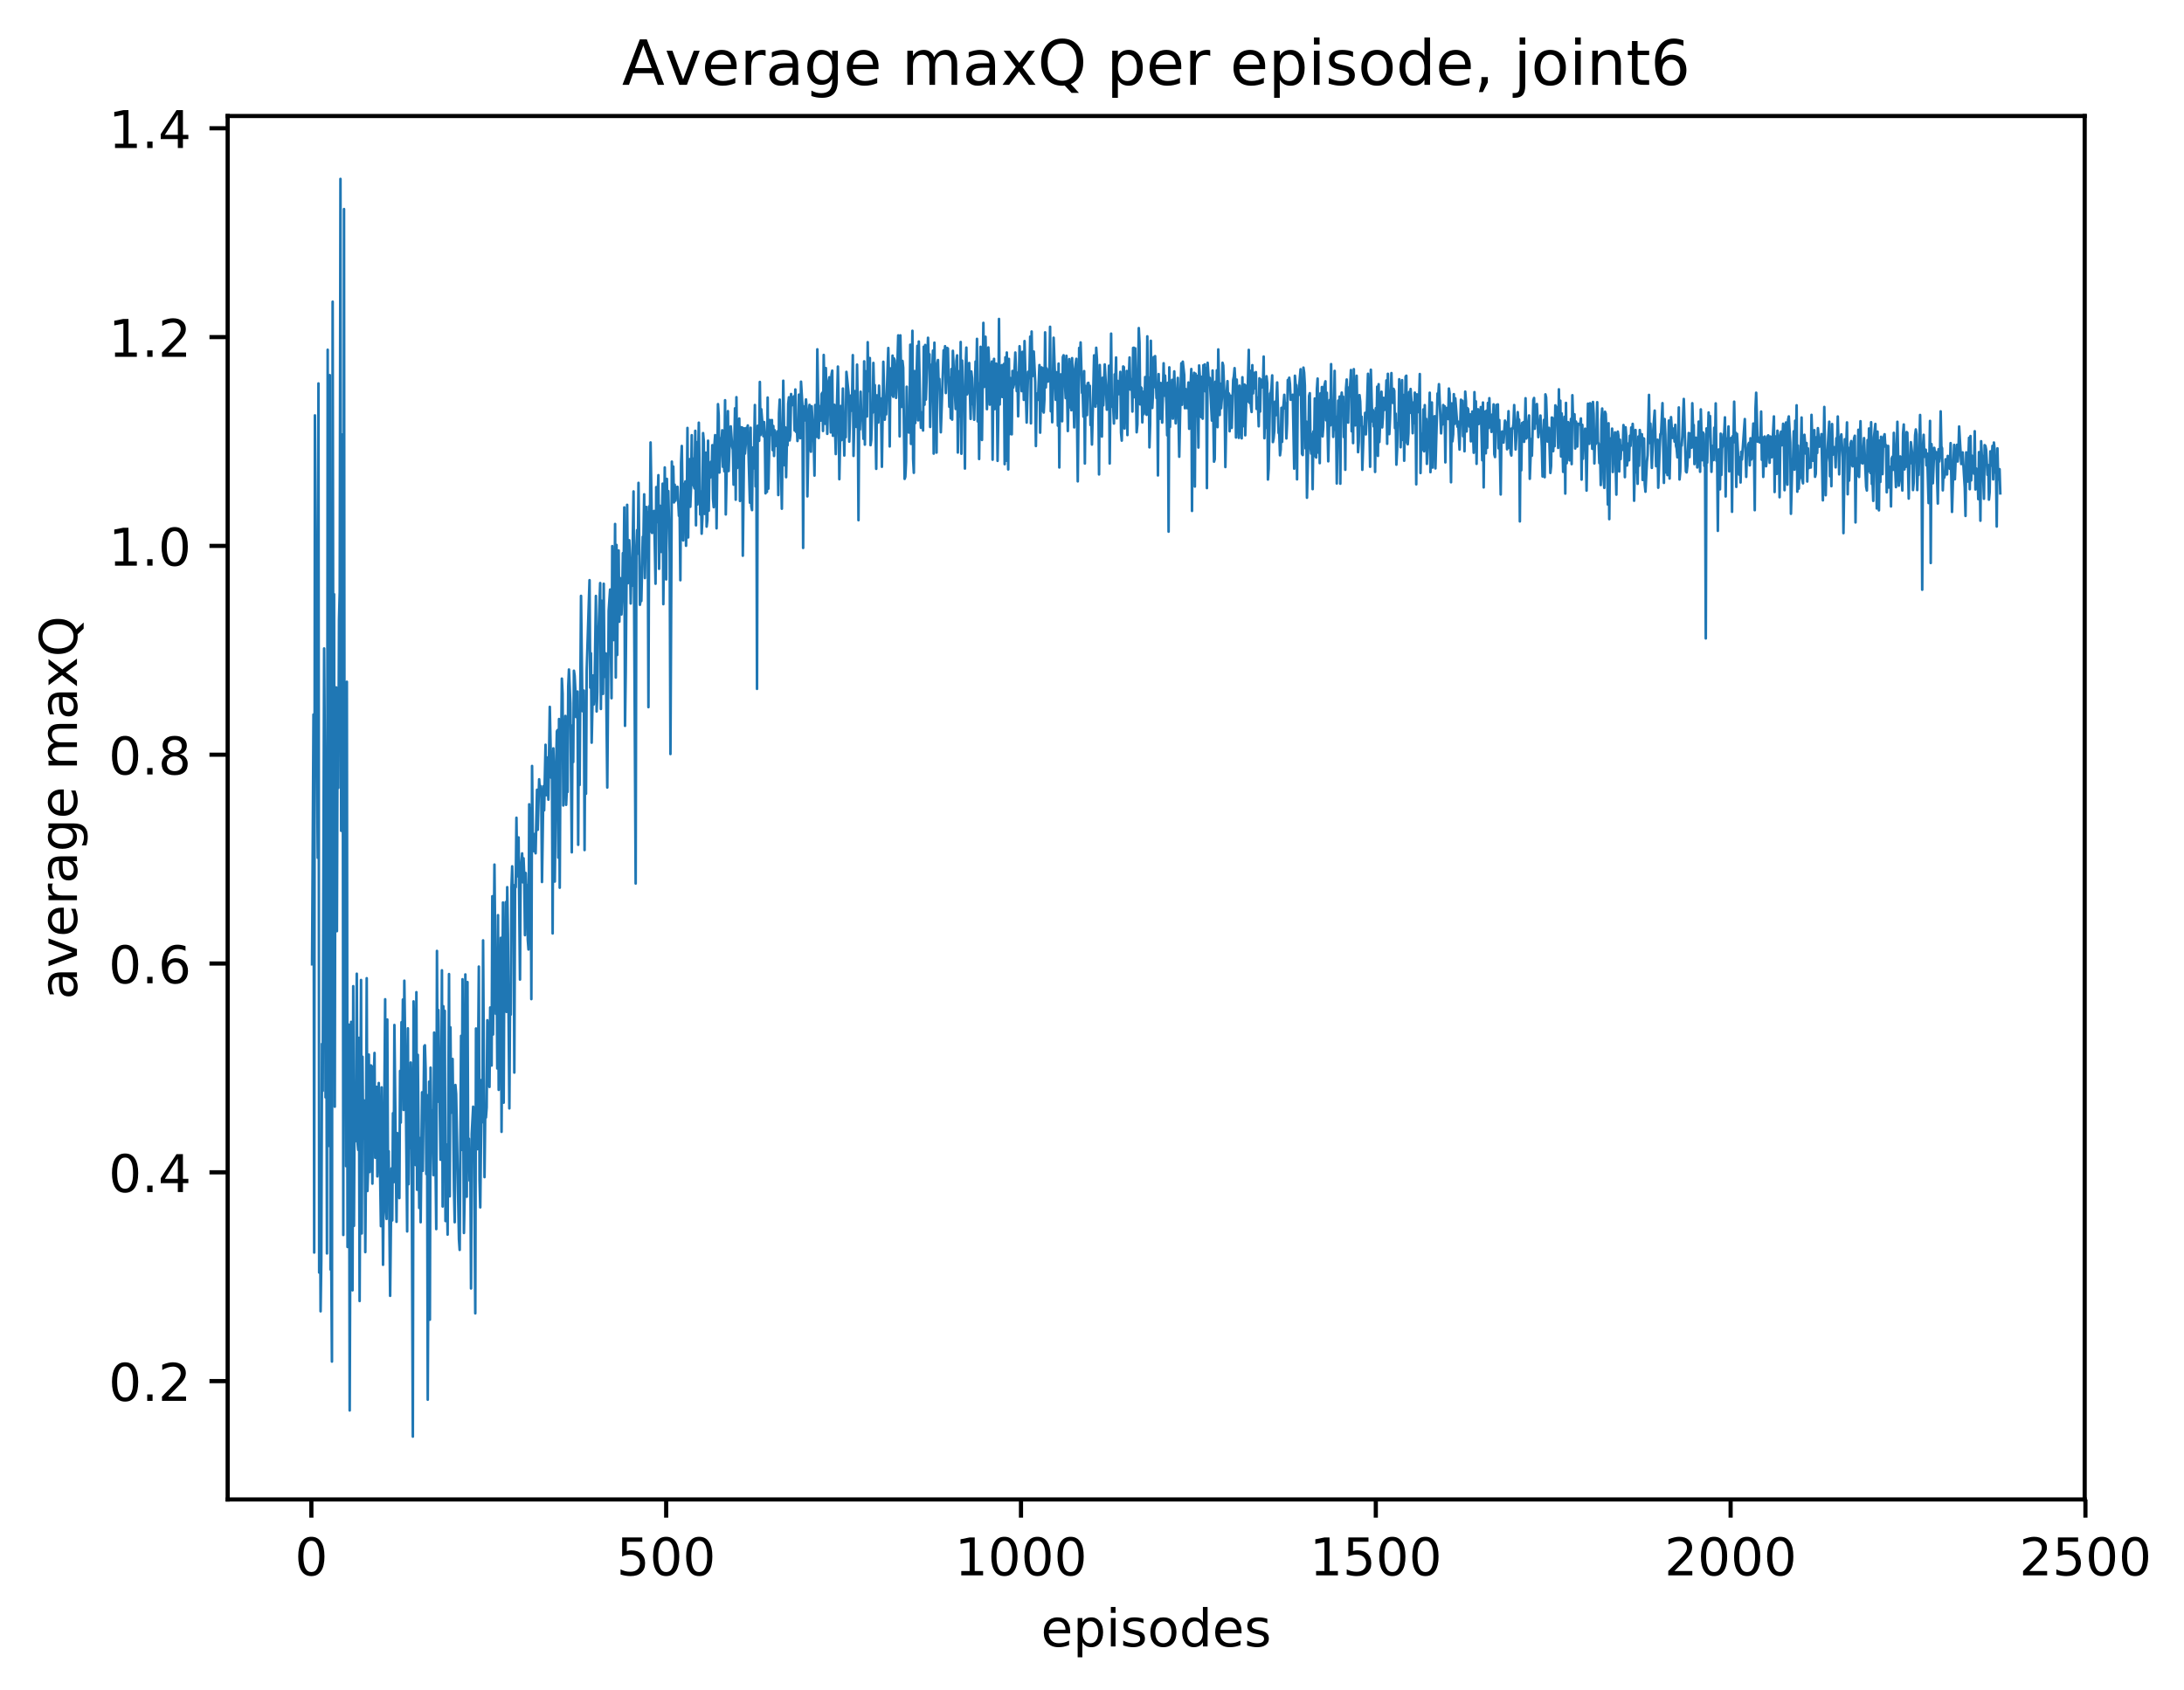 <?xml version="1.0" encoding="utf-8" standalone="no"?>
<!DOCTYPE svg PUBLIC "-//W3C//DTD SVG 1.1//EN"
  "http://www.w3.org/Graphics/SVG/1.1/DTD/svg11.dtd">
<!-- Created with matplotlib (http://matplotlib.org/) -->
<svg height="325pt" version="1.1" viewBox="0 0 420 325" width="420pt" xmlns="http://www.w3.org/2000/svg" xmlns:xlink="http://www.w3.org/1999/xlink">
 <defs>
  <style type="text/css">
*{stroke-linecap:butt;stroke-linejoin:round;}
  </style>
 </defs>
 <g id="figure_1">
  <g id="patch_1">
   <path d="M 0 325.986 
L 420.97 325.986 
L 420.97 0 
L 0 0 
z
" style="fill:#ffffff;"/>
  </g>
  <g id="axes_1">
   <g id="patch_2">
    <path d="M 43.781 288.43 
L 400.901 288.43 
L 400.901 22.318 
L 43.781 22.318 
z
" style="fill:#ffffff;"/>
   </g>
   <g id="matplotlib.axis_1">
    <g id="xtick_1">
     <g id="line2d_1">
      <defs>
       <path d="M 0 0 
L 0 3.5 
" id="m50db24d6c2" style="stroke:#000000;stroke-width:0.8;"/>
      </defs>
      <g>
       <use style="stroke:#000000;stroke-width:0.8;" x="59.878" xlink:href="#m50db24d6c2" y="288.43"/>
      </g>
     </g>
     <g id="text_1">
      <!-- 0 -->
      <defs>
       <path d="M 31.781 66.406 
Q 24.172 66.406 20.328 58.906 
Q 16.5 51.422 16.5 36.375 
Q 16.5 21.391 20.328 13.891 
Q 24.172 6.391 31.781 6.391 
Q 39.453 6.391 43.281 13.891 
Q 47.125 21.391 47.125 36.375 
Q 47.125 51.422 43.281 58.906 
Q 39.453 66.406 31.781 66.406 
z
M 31.781 74.219 
Q 44.047 74.219 50.516 64.516 
Q 56.984 54.828 56.984 36.375 
Q 56.984 17.969 50.516 8.266 
Q 44.047 -1.422 31.781 -1.422 
Q 19.531 -1.422 13.062 8.266 
Q 6.594 17.969 6.594 36.375 
Q 6.594 54.828 13.062 64.516 
Q 19.531 74.219 31.781 74.219 
z
" id="DejaVuSans-30"/>
      </defs>
      <g transform="translate(56.696 303.029)scale(0.1 -0.1)">
       <use xlink:href="#DejaVuSans-30"/>
      </g>
     </g>
    </g>
    <g id="xtick_2">
     <g id="line2d_2">
      <g>
       <use style="stroke:#000000;stroke-width:0.8;" x="128.111" xlink:href="#m50db24d6c2" y="288.43"/>
      </g>
     </g>
     <g id="text_2">
      <!-- 500 -->
      <defs>
       <path d="M 10.797 72.906 
L 49.516 72.906 
L 49.516 64.594 
L 19.828 64.594 
L 19.828 46.734 
Q 21.969 47.469 24.109 47.828 
Q 26.266 48.188 28.422 48.188 
Q 40.625 48.188 47.75 41.5 
Q 54.891 34.812 54.891 23.391 
Q 54.891 11.625 47.562 5.094 
Q 40.234 -1.422 26.906 -1.422 
Q 22.312 -1.422 17.547 -0.641 
Q 12.797 0.141 7.719 1.703 
L 7.719 11.625 
Q 12.109 9.234 16.797 8.062 
Q 21.484 6.891 26.703 6.891 
Q 35.156 6.891 40.078 11.328 
Q 45.016 15.766 45.016 23.391 
Q 45.016 31 40.078 35.438 
Q 35.156 39.891 26.703 39.891 
Q 22.75 39.891 18.812 39.016 
Q 14.891 38.141 10.797 36.281 
z
" id="DejaVuSans-35"/>
      </defs>
      <g transform="translate(118.567 303.029)scale(0.1 -0.1)">
       <use xlink:href="#DejaVuSans-35"/>
       <use x="63.623" xlink:href="#DejaVuSans-30"/>
       <use x="127.246" xlink:href="#DejaVuSans-30"/>
      </g>
     </g>
    </g>
    <g id="xtick_3">
     <g id="line2d_3">
      <g>
       <use style="stroke:#000000;stroke-width:0.8;" x="196.344" xlink:href="#m50db24d6c2" y="288.43"/>
      </g>
     </g>
     <g id="text_3">
      <!-- 1000 -->
      <defs>
       <path d="M 12.406 8.297 
L 28.516 8.297 
L 28.516 63.922 
L 10.984 60.406 
L 10.984 69.391 
L 28.422 72.906 
L 38.281 72.906 
L 38.281 8.297 
L 54.391 8.297 
L 54.391 0 
L 12.406 0 
z
" id="DejaVuSans-31"/>
      </defs>
      <g transform="translate(183.619 303.029)scale(0.1 -0.1)">
       <use xlink:href="#DejaVuSans-31"/>
       <use x="63.623" xlink:href="#DejaVuSans-30"/>
       <use x="127.246" xlink:href="#DejaVuSans-30"/>
       <use x="190.869" xlink:href="#DejaVuSans-30"/>
      </g>
     </g>
    </g>
    <g id="xtick_4">
     <g id="line2d_4">
      <g>
       <use style="stroke:#000000;stroke-width:0.8;" x="264.578" xlink:href="#m50db24d6c2" y="288.43"/>
      </g>
     </g>
     <g id="text_4">
      <!-- 1500 -->
      <g transform="translate(251.853 303.029)scale(0.1 -0.1)">
       <use xlink:href="#DejaVuSans-31"/>
       <use x="63.623" xlink:href="#DejaVuSans-35"/>
       <use x="127.246" xlink:href="#DejaVuSans-30"/>
       <use x="190.869" xlink:href="#DejaVuSans-30"/>
      </g>
     </g>
    </g>
    <g id="xtick_5">
     <g id="line2d_5">
      <g>
       <use style="stroke:#000000;stroke-width:0.8;" x="332.811" xlink:href="#m50db24d6c2" y="288.43"/>
      </g>
     </g>
     <g id="text_5">
      <!-- 2000 -->
      <defs>
       <path d="M 19.188 8.297 
L 53.609 8.297 
L 53.609 0 
L 7.328 0 
L 7.328 8.297 
Q 12.938 14.109 22.625 23.891 
Q 32.328 33.688 34.812 36.531 
Q 39.547 41.844 41.422 45.531 
Q 43.312 49.219 43.312 52.781 
Q 43.312 58.594 39.234 62.25 
Q 35.156 65.922 28.609 65.922 
Q 23.969 65.922 18.812 64.312 
Q 13.672 62.703 7.812 59.422 
L 7.812 69.391 
Q 13.766 71.781 18.938 73 
Q 24.125 74.219 28.422 74.219 
Q 39.75 74.219 46.484 68.547 
Q 53.219 62.891 53.219 53.422 
Q 53.219 48.922 51.531 44.891 
Q 49.859 40.875 45.406 35.406 
Q 44.188 33.984 37.641 27.219 
Q 31.109 20.453 19.188 8.297 
z
" id="DejaVuSans-32"/>
      </defs>
      <g transform="translate(320.086 303.029)scale(0.1 -0.1)">
       <use xlink:href="#DejaVuSans-32"/>
       <use x="63.623" xlink:href="#DejaVuSans-30"/>
       <use x="127.246" xlink:href="#DejaVuSans-30"/>
       <use x="190.869" xlink:href="#DejaVuSans-30"/>
      </g>
     </g>
    </g>
    <g id="xtick_6">
     <g id="line2d_6">
      <g>
       <use style="stroke:#000000;stroke-width:0.8;" x="401.045" xlink:href="#m50db24d6c2" y="288.43"/>
      </g>
     </g>
     <g id="text_6">
      <!-- 2500 -->
      <g transform="translate(388.32 303.029)scale(0.1 -0.1)">
       <use xlink:href="#DejaVuSans-32"/>
       <use x="63.623" xlink:href="#DejaVuSans-35"/>
       <use x="127.246" xlink:href="#DejaVuSans-30"/>
       <use x="190.869" xlink:href="#DejaVuSans-30"/>
      </g>
     </g>
    </g>
    <g id="text_7">
     <!-- episodes -->
     <defs>
      <path d="M 56.203 29.594 
L 56.203 25.203 
L 14.891 25.203 
Q 15.484 15.922 20.484 11.062 
Q 25.484 6.203 34.422 6.203 
Q 39.594 6.203 44.453 7.469 
Q 49.312 8.734 54.109 11.281 
L 54.109 2.781 
Q 49.266 0.734 44.188 -0.344 
Q 39.109 -1.422 33.891 -1.422 
Q 20.797 -1.422 13.156 6.188 
Q 5.516 13.812 5.516 26.812 
Q 5.516 40.234 12.766 48.109 
Q 20.016 56 32.328 56 
Q 43.359 56 49.781 48.891 
Q 56.203 41.797 56.203 29.594 
z
M 47.219 32.234 
Q 47.125 39.594 43.094 43.984 
Q 39.062 48.391 32.422 48.391 
Q 24.906 48.391 20.391 44.141 
Q 15.875 39.891 15.188 32.172 
z
" id="DejaVuSans-65"/>
      <path d="M 18.109 8.203 
L 18.109 -20.797 
L 9.078 -20.797 
L 9.078 54.688 
L 18.109 54.688 
L 18.109 46.391 
Q 20.953 51.266 25.266 53.625 
Q 29.594 56 35.594 56 
Q 45.562 56 51.781 48.094 
Q 58.016 40.188 58.016 27.297 
Q 58.016 14.406 51.781 6.484 
Q 45.562 -1.422 35.594 -1.422 
Q 29.594 -1.422 25.266 0.953 
Q 20.953 3.328 18.109 8.203 
z
M 48.688 27.297 
Q 48.688 37.203 44.609 42.844 
Q 40.531 48.484 33.406 48.484 
Q 26.266 48.484 22.188 42.844 
Q 18.109 37.203 18.109 27.297 
Q 18.109 17.391 22.188 11.75 
Q 26.266 6.109 33.406 6.109 
Q 40.531 6.109 44.609 11.75 
Q 48.688 17.391 48.688 27.297 
z
" id="DejaVuSans-70"/>
      <path d="M 9.422 54.688 
L 18.406 54.688 
L 18.406 0 
L 9.422 0 
z
M 9.422 75.984 
L 18.406 75.984 
L 18.406 64.594 
L 9.422 64.594 
z
" id="DejaVuSans-69"/>
      <path d="M 44.281 53.078 
L 44.281 44.578 
Q 40.484 46.531 36.375 47.5 
Q 32.281 48.484 27.875 48.484 
Q 21.188 48.484 17.844 46.438 
Q 14.5 44.391 14.5 40.281 
Q 14.5 37.156 16.891 35.375 
Q 19.281 33.594 26.516 31.984 
L 29.594 31.297 
Q 39.156 29.25 43.188 25.516 
Q 47.219 21.781 47.219 15.094 
Q 47.219 7.469 41.188 3.016 
Q 35.156 -1.422 24.609 -1.422 
Q 20.219 -1.422 15.453 -0.562 
Q 10.688 0.297 5.422 2 
L 5.422 11.281 
Q 10.406 8.688 15.234 7.391 
Q 20.062 6.109 24.812 6.109 
Q 31.156 6.109 34.562 8.281 
Q 37.984 10.453 37.984 14.406 
Q 37.984 18.062 35.516 20.016 
Q 33.062 21.969 24.703 23.781 
L 21.578 24.516 
Q 13.234 26.266 9.516 29.906 
Q 5.812 33.547 5.812 39.891 
Q 5.812 47.609 11.281 51.797 
Q 16.75 56 26.812 56 
Q 31.781 56 36.172 55.266 
Q 40.578 54.547 44.281 53.078 
z
" id="DejaVuSans-73"/>
      <path d="M 30.609 48.391 
Q 23.391 48.391 19.188 42.75 
Q 14.984 37.109 14.984 27.297 
Q 14.984 17.484 19.156 11.844 
Q 23.344 6.203 30.609 6.203 
Q 37.797 6.203 41.984 11.859 
Q 46.188 17.531 46.188 27.297 
Q 46.188 37.016 41.984 42.703 
Q 37.797 48.391 30.609 48.391 
z
M 30.609 56 
Q 42.328 56 49.016 48.375 
Q 55.719 40.766 55.719 27.297 
Q 55.719 13.875 49.016 6.219 
Q 42.328 -1.422 30.609 -1.422 
Q 18.844 -1.422 12.172 6.219 
Q 5.516 13.875 5.516 27.297 
Q 5.516 40.766 12.172 48.375 
Q 18.844 56 30.609 56 
z
" id="DejaVuSans-6f"/>
      <path d="M 45.406 46.391 
L 45.406 75.984 
L 54.391 75.984 
L 54.391 0 
L 45.406 0 
L 45.406 8.203 
Q 42.578 3.328 38.25 0.953 
Q 33.938 -1.422 27.875 -1.422 
Q 17.969 -1.422 11.734 6.484 
Q 5.516 14.406 5.516 27.297 
Q 5.516 40.188 11.734 48.094 
Q 17.969 56 27.875 56 
Q 33.938 56 38.25 53.625 
Q 42.578 51.266 45.406 46.391 
z
M 14.797 27.297 
Q 14.797 17.391 18.875 11.75 
Q 22.953 6.109 30.078 6.109 
Q 37.203 6.109 41.297 11.75 
Q 45.406 17.391 45.406 27.297 
Q 45.406 37.203 41.297 42.844 
Q 37.203 48.484 30.078 48.484 
Q 22.953 48.484 18.875 42.844 
Q 14.797 37.203 14.797 27.297 
z
" id="DejaVuSans-64"/>
     </defs>
     <g transform="translate(200.182 316.707)scale(0.1 -0.1)">
      <use xlink:href="#DejaVuSans-65"/>
      <use x="61.523" xlink:href="#DejaVuSans-70"/>
      <use x="125" xlink:href="#DejaVuSans-69"/>
      <use x="152.783" xlink:href="#DejaVuSans-73"/>
      <use x="204.883" xlink:href="#DejaVuSans-6f"/>
      <use x="266.064" xlink:href="#DejaVuSans-64"/>
      <use x="329.541" xlink:href="#DejaVuSans-65"/>
      <use x="391.064" xlink:href="#DejaVuSans-73"/>
     </g>
    </g>
   </g>
   <g id="matplotlib.axis_2">
    <g id="ytick_1">
     <g id="line2d_7">
      <defs>
       <path d="M 0 0 
L -3.5 0 
" id="m2f3bae25b5" style="stroke:#000000;stroke-width:0.8;"/>
      </defs>
      <g>
       <use style="stroke:#000000;stroke-width:0.8;" x="43.781" xlink:href="#m2f3bae25b5" y="265.666"/>
      </g>
     </g>
     <g id="text_8">
      <!-- 0.2 -->
      <defs>
       <path d="M 10.688 12.406 
L 21 12.406 
L 21 0 
L 10.688 0 
z
" id="DejaVuSans-2e"/>
      </defs>
      <g transform="translate(20.878 269.465)scale(0.1 -0.1)">
       <use xlink:href="#DejaVuSans-30"/>
       <use x="63.623" xlink:href="#DejaVuSans-2e"/>
       <use x="95.41" xlink:href="#DejaVuSans-32"/>
      </g>
     </g>
    </g>
    <g id="ytick_2">
     <g id="line2d_8">
      <g>
       <use style="stroke:#000000;stroke-width:0.8;" x="43.781" xlink:href="#m2f3bae25b5" y="225.501"/>
      </g>
     </g>
     <g id="text_9">
      <!-- 0.4 -->
      <defs>
       <path d="M 37.797 64.312 
L 12.891 25.391 
L 37.797 25.391 
z
M 35.203 72.906 
L 47.609 72.906 
L 47.609 25.391 
L 58.016 25.391 
L 58.016 17.188 
L 47.609 17.188 
L 47.609 0 
L 37.797 0 
L 37.797 17.188 
L 4.891 17.188 
L 4.891 26.703 
z
" id="DejaVuSans-34"/>
      </defs>
      <g transform="translate(20.878 229.3)scale(0.1 -0.1)">
       <use xlink:href="#DejaVuSans-30"/>
       <use x="63.623" xlink:href="#DejaVuSans-2e"/>
       <use x="95.41" xlink:href="#DejaVuSans-34"/>
      </g>
     </g>
    </g>
    <g id="ytick_3">
     <g id="line2d_9">
      <g>
       <use style="stroke:#000000;stroke-width:0.8;" x="43.781" xlink:href="#m2f3bae25b5" y="185.336"/>
      </g>
     </g>
     <g id="text_10">
      <!-- 0.6 -->
      <defs>
       <path d="M 33.016 40.375 
Q 26.375 40.375 22.484 35.828 
Q 18.609 31.297 18.609 23.391 
Q 18.609 15.531 22.484 10.953 
Q 26.375 6.391 33.016 6.391 
Q 39.656 6.391 43.531 10.953 
Q 47.406 15.531 47.406 23.391 
Q 47.406 31.297 43.531 35.828 
Q 39.656 40.375 33.016 40.375 
z
M 52.594 71.297 
L 52.594 62.312 
Q 48.875 64.062 45.094 64.984 
Q 41.312 65.922 37.594 65.922 
Q 27.828 65.922 22.672 59.328 
Q 17.531 52.734 16.797 39.406 
Q 19.672 43.656 24.016 45.922 
Q 28.375 48.188 33.594 48.188 
Q 44.578 48.188 50.953 41.516 
Q 57.328 34.859 57.328 23.391 
Q 57.328 12.156 50.688 5.359 
Q 44.047 -1.422 33.016 -1.422 
Q 20.359 -1.422 13.672 8.266 
Q 6.984 17.969 6.984 36.375 
Q 6.984 53.656 15.188 63.938 
Q 23.391 74.219 37.203 74.219 
Q 40.922 74.219 44.703 73.484 
Q 48.484 72.75 52.594 71.297 
z
" id="DejaVuSans-36"/>
      </defs>
      <g transform="translate(20.878 189.135)scale(0.1 -0.1)">
       <use xlink:href="#DejaVuSans-30"/>
       <use x="63.623" xlink:href="#DejaVuSans-2e"/>
       <use x="95.41" xlink:href="#DejaVuSans-36"/>
      </g>
     </g>
    </g>
    <g id="ytick_4">
     <g id="line2d_10">
      <g>
       <use style="stroke:#000000;stroke-width:0.8;" x="43.781" xlink:href="#m2f3bae25b5" y="145.17"/>
      </g>
     </g>
     <g id="text_11">
      <!-- 0.8 -->
      <defs>
       <path d="M 31.781 34.625 
Q 24.75 34.625 20.719 30.859 
Q 16.703 27.094 16.703 20.516 
Q 16.703 13.922 20.719 10.156 
Q 24.75 6.391 31.781 6.391 
Q 38.812 6.391 42.859 10.172 
Q 46.922 13.969 46.922 20.516 
Q 46.922 27.094 42.891 30.859 
Q 38.875 34.625 31.781 34.625 
z
M 21.922 38.812 
Q 15.578 40.375 12.031 44.719 
Q 8.5 49.078 8.5 55.328 
Q 8.5 64.062 14.719 69.141 
Q 20.953 74.219 31.781 74.219 
Q 42.672 74.219 48.875 69.141 
Q 55.078 64.062 55.078 55.328 
Q 55.078 49.078 51.531 44.719 
Q 48 40.375 41.703 38.812 
Q 48.828 37.156 52.797 32.312 
Q 56.781 27.484 56.781 20.516 
Q 56.781 9.906 50.312 4.234 
Q 43.844 -1.422 31.781 -1.422 
Q 19.734 -1.422 13.25 4.234 
Q 6.781 9.906 6.781 20.516 
Q 6.781 27.484 10.781 32.312 
Q 14.797 37.156 21.922 38.812 
z
M 18.312 54.391 
Q 18.312 48.734 21.844 45.562 
Q 25.391 42.391 31.781 42.391 
Q 38.141 42.391 41.719 45.562 
Q 45.312 48.734 45.312 54.391 
Q 45.312 60.062 41.719 63.234 
Q 38.141 66.406 31.781 66.406 
Q 25.391 66.406 21.844 63.234 
Q 18.312 60.062 18.312 54.391 
z
" id="DejaVuSans-38"/>
      </defs>
      <g transform="translate(20.878 148.97)scale(0.1 -0.1)">
       <use xlink:href="#DejaVuSans-30"/>
       <use x="63.623" xlink:href="#DejaVuSans-2e"/>
       <use x="95.41" xlink:href="#DejaVuSans-38"/>
      </g>
     </g>
    </g>
    <g id="ytick_5">
     <g id="line2d_11">
      <g>
       <use style="stroke:#000000;stroke-width:0.8;" x="43.781" xlink:href="#m2f3bae25b5" y="105.005"/>
      </g>
     </g>
     <g id="text_12">
      <!-- 1.0 -->
      <g transform="translate(20.878 108.804)scale(0.1 -0.1)">
       <use xlink:href="#DejaVuSans-31"/>
       <use x="63.623" xlink:href="#DejaVuSans-2e"/>
       <use x="95.41" xlink:href="#DejaVuSans-30"/>
      </g>
     </g>
    </g>
    <g id="ytick_6">
     <g id="line2d_12">
      <g>
       <use style="stroke:#000000;stroke-width:0.8;" x="43.781" xlink:href="#m2f3bae25b5" y="64.84"/>
      </g>
     </g>
     <g id="text_13">
      <!-- 1.2 -->
      <g transform="translate(20.878 68.639)scale(0.1 -0.1)">
       <use xlink:href="#DejaVuSans-31"/>
       <use x="63.623" xlink:href="#DejaVuSans-2e"/>
       <use x="95.41" xlink:href="#DejaVuSans-32"/>
      </g>
     </g>
    </g>
    <g id="ytick_7">
     <g id="line2d_13">
      <g>
       <use style="stroke:#000000;stroke-width:0.8;" x="43.781" xlink:href="#m2f3bae25b5" y="24.675"/>
      </g>
     </g>
     <g id="text_14">
      <!-- 1.4 -->
      <g transform="translate(20.878 28.474)scale(0.1 -0.1)">
       <use xlink:href="#DejaVuSans-31"/>
       <use x="63.623" xlink:href="#DejaVuSans-2e"/>
       <use x="95.41" xlink:href="#DejaVuSans-34"/>
      </g>
     </g>
    </g>
    <g id="text_15">
     <!-- average maxQ -->
     <defs>
      <path d="M 34.281 27.484 
Q 23.391 27.484 19.188 25 
Q 14.984 22.516 14.984 16.5 
Q 14.984 11.719 18.141 8.906 
Q 21.297 6.109 26.703 6.109 
Q 34.188 6.109 38.703 11.406 
Q 43.219 16.703 43.219 25.484 
L 43.219 27.484 
z
M 52.203 31.203 
L 52.203 0 
L 43.219 0 
L 43.219 8.297 
Q 40.141 3.328 35.547 0.953 
Q 30.953 -1.422 24.312 -1.422 
Q 15.922 -1.422 10.953 3.297 
Q 6 8.016 6 15.922 
Q 6 25.141 12.172 29.828 
Q 18.359 34.516 30.609 34.516 
L 43.219 34.516 
L 43.219 35.406 
Q 43.219 41.609 39.141 45 
Q 35.062 48.391 27.688 48.391 
Q 23 48.391 18.547 47.266 
Q 14.109 46.141 10.016 43.891 
L 10.016 52.203 
Q 14.938 54.109 19.578 55.047 
Q 24.219 56 28.609 56 
Q 40.484 56 46.344 49.844 
Q 52.203 43.703 52.203 31.203 
z
" id="DejaVuSans-61"/>
      <path d="M 2.984 54.688 
L 12.5 54.688 
L 29.594 8.797 
L 46.688 54.688 
L 56.203 54.688 
L 35.688 0 
L 23.484 0 
z
" id="DejaVuSans-76"/>
      <path d="M 41.109 46.297 
Q 39.594 47.172 37.812 47.578 
Q 36.031 48 33.891 48 
Q 26.266 48 22.188 43.047 
Q 18.109 38.094 18.109 28.812 
L 18.109 0 
L 9.078 0 
L 9.078 54.688 
L 18.109 54.688 
L 18.109 46.188 
Q 20.953 51.172 25.484 53.578 
Q 30.031 56 36.531 56 
Q 37.453 56 38.578 55.875 
Q 39.703 55.766 41.062 55.516 
z
" id="DejaVuSans-72"/>
      <path d="M 45.406 27.984 
Q 45.406 37.75 41.375 43.109 
Q 37.359 48.484 30.078 48.484 
Q 22.859 48.484 18.828 43.109 
Q 14.797 37.75 14.797 27.984 
Q 14.797 18.266 18.828 12.891 
Q 22.859 7.516 30.078 7.516 
Q 37.359 7.516 41.375 12.891 
Q 45.406 18.266 45.406 27.984 
z
M 54.391 6.781 
Q 54.391 -7.172 48.188 -13.984 
Q 42 -20.797 29.203 -20.797 
Q 24.469 -20.797 20.266 -20.094 
Q 16.062 -19.391 12.109 -17.922 
L 12.109 -9.188 
Q 16.062 -11.328 19.922 -12.344 
Q 23.781 -13.375 27.781 -13.375 
Q 36.625 -13.375 41.016 -8.766 
Q 45.406 -4.156 45.406 5.172 
L 45.406 9.625 
Q 42.625 4.781 38.281 2.391 
Q 33.938 0 27.875 0 
Q 17.828 0 11.672 7.656 
Q 5.516 15.328 5.516 27.984 
Q 5.516 40.672 11.672 48.328 
Q 17.828 56 27.875 56 
Q 33.938 56 38.281 53.609 
Q 42.625 51.219 45.406 46.391 
L 45.406 54.688 
L 54.391 54.688 
z
" id="DejaVuSans-67"/>
      <path id="DejaVuSans-20"/>
      <path d="M 52 44.188 
Q 55.375 50.25 60.062 53.125 
Q 64.75 56 71.094 56 
Q 79.641 56 84.281 50.016 
Q 88.922 44.047 88.922 33.016 
L 88.922 0 
L 79.891 0 
L 79.891 32.719 
Q 79.891 40.578 77.094 44.375 
Q 74.312 48.188 68.609 48.188 
Q 61.625 48.188 57.562 43.547 
Q 53.516 38.922 53.516 30.906 
L 53.516 0 
L 44.484 0 
L 44.484 32.719 
Q 44.484 40.625 41.703 44.406 
Q 38.922 48.188 33.109 48.188 
Q 26.219 48.188 22.156 43.531 
Q 18.109 38.875 18.109 30.906 
L 18.109 0 
L 9.078 0 
L 9.078 54.688 
L 18.109 54.688 
L 18.109 46.188 
Q 21.188 51.219 25.484 53.609 
Q 29.781 56 35.688 56 
Q 41.656 56 45.828 52.969 
Q 50 49.953 52 44.188 
z
" id="DejaVuSans-6d"/>
      <path d="M 54.891 54.688 
L 35.109 28.078 
L 55.906 0 
L 45.312 0 
L 29.391 21.484 
L 13.484 0 
L 2.875 0 
L 24.125 28.609 
L 4.688 54.688 
L 15.281 54.688 
L 29.781 35.203 
L 44.281 54.688 
z
" id="DejaVuSans-78"/>
      <path d="M 39.406 66.219 
Q 28.656 66.219 22.328 58.203 
Q 16.016 50.203 16.016 36.375 
Q 16.016 22.609 22.328 14.594 
Q 28.656 6.594 39.406 6.594 
Q 50.141 6.594 56.422 14.594 
Q 62.703 22.609 62.703 36.375 
Q 62.703 50.203 56.422 58.203 
Q 50.141 66.219 39.406 66.219 
z
M 53.219 1.312 
L 66.219 -12.891 
L 54.297 -12.891 
L 43.5 -1.219 
Q 41.891 -1.312 41.031 -1.359 
Q 40.188 -1.422 39.406 -1.422 
Q 24.031 -1.422 14.812 8.859 
Q 5.609 19.141 5.609 36.375 
Q 5.609 53.656 14.812 63.938 
Q 24.031 74.219 39.406 74.219 
Q 54.734 74.219 63.906 63.938 
Q 73.094 53.656 73.094 36.375 
Q 73.094 23.688 67.984 14.641 
Q 62.891 5.609 53.219 1.312 
z
" id="DejaVuSans-51"/>
     </defs>
     <g transform="translate(14.798 192.263)rotate(-90)scale(0.1 -0.1)">
      <use xlink:href="#DejaVuSans-61"/>
      <use x="61.279" xlink:href="#DejaVuSans-76"/>
      <use x="120.459" xlink:href="#DejaVuSans-65"/>
      <use x="181.982" xlink:href="#DejaVuSans-72"/>
      <use x="223.096" xlink:href="#DejaVuSans-61"/>
      <use x="284.375" xlink:href="#DejaVuSans-67"/>
      <use x="347.852" xlink:href="#DejaVuSans-65"/>
      <use x="409.375" xlink:href="#DejaVuSans-20"/>
      <use x="441.162" xlink:href="#DejaVuSans-6d"/>
      <use x="538.574" xlink:href="#DejaVuSans-61"/>
      <use x="599.854" xlink:href="#DejaVuSans-78"/>
      <use x="659.033" xlink:href="#DejaVuSans-51"/>
     </g>
    </g>
   </g>
   <g id="line2d_14">
    <path clip-path="url(#paa171805cf)" d="M 60.014 185.483 
L 60.287 137.444 
L 60.423 240.932 
L 60.56 79.901 
L 60.696 102.132 
L 60.833 145.04 
L 60.969 144.575 
L 61.106 165 
L 61.242 73.758 
L 61.379 244.775 
L 61.515 220.257 
L 61.652 252.236 
L 61.788 242.504 
L 61.925 200.803 
L 62.061 209.84 
L 62.334 124.738 
L 62.47 145.963 
L 62.607 211.08 
L 62.743 179.741 
L 62.88 241.107 
L 63.016 67.276 
L 63.153 203.411 
L 63.289 220.428 
L 63.426 72.162 
L 63.562 244.201 
L 63.699 240.931 
L 63.835 261.905 
L 63.972 58.033 
L 64.108 145.171 
L 64.244 114.303 
L 64.381 212.877 
L 64.517 133.188 
L 64.654 132.226 
L 64.79 179.114 
L 64.927 135.637 
L 65.063 151.552 
L 65.2 119.215 
L 65.336 113.844 
L 65.473 34.414 
L 65.609 159.812 
L 65.882 83.572 
L 66.019 237.55 
L 66.155 40.217 
L 66.291 209.821 
L 66.428 176.181 
L 66.564 224.318 
L 66.701 131.142 
L 66.837 239.863 
L 67.11 197.098 
L 67.247 271.305 
L 67.52 196.564 
L 67.656 214.222 
L 67.793 248.195 
L 67.929 189.699 
L 68.066 235.798 
L 68.202 209.501 
L 68.338 219.511 
L 68.475 209.649 
L 68.611 187.302 
L 68.748 219.569 
L 68.884 221.188 
L 69.021 199.631 
L 69.157 250.255 
L 69.43 188.51 
L 69.567 237.259 
L 69.703 203.27 
L 69.84 218.988 
L 69.976 211.652 
L 70.113 212.931 
L 70.249 240.849 
L 70.385 222.928 
L 70.522 188.166 
L 70.658 229.092 
L 70.795 224.602 
L 70.931 202.858 
L 71.068 225.45 
L 71.204 219.002 
L 71.341 204.934 
L 71.614 227.675 
L 71.75 205.148 
L 71.887 207.344 
L 72.023 202.543 
L 72.16 222.695 
L 72.432 209.054 
L 72.569 226.286 
L 72.705 222.494 
L 72.842 208.324 
L 73.251 235.857 
L 73.388 209.161 
L 73.661 243.286 
L 74.07 192.213 
L 74.207 232.717 
L 74.343 234.466 
L 74.479 196.111 
L 74.616 227.119 
L 74.752 221.452 
L 75.025 249.26 
L 75.298 224.741 
L 75.435 234.751 
L 75.571 214.131 
L 75.708 227.4 
L 75.844 197.163 
L 76.254 235.025 
L 76.39 217.958 
L 76.526 227.06 
L 76.663 219.076 
L 76.799 230.459 
L 76.936 205.994 
L 77.072 215.932 
L 77.209 196.628 
L 77.345 205.953 
L 77.482 192.263 
L 77.618 213.506 
L 77.755 188.643 
L 78.028 208.729 
L 78.301 236.871 
L 78.437 197.806 
L 78.573 227.787 
L 78.71 215.284 
L 78.846 220.83 
L 78.983 204.382 
L 79.119 210.823 
L 79.392 276.334 
L 79.529 192.62 
L 79.802 205.904 
L 79.938 224.108 
L 80.075 190.852 
L 80.211 228.858 
L 80.348 202.903 
L 80.62 232.345 
L 80.757 218.906 
L 80.893 235.1 
L 81.166 210.113 
L 81.303 225.224 
L 81.576 201.249 
L 81.712 201.065 
L 81.849 205.667 
L 81.985 225.841 
L 82.122 210.662 
L 82.258 269.236 
L 82.531 208.064 
L 82.667 253.843 
L 82.804 205.369 
L 82.94 217.933 
L 83.077 213.581 
L 83.35 226.042 
L 83.486 198.623 
L 83.896 236.421 
L 84.032 182.916 
L 84.169 211.935 
L 84.305 194.289 
L 84.714 223.084 
L 84.851 212.857 
L 84.987 186.648 
L 85.124 232.08 
L 85.26 193.56 
L 85.397 199.437 
L 85.533 194.444 
L 85.67 234.874 
L 85.806 220.137 
L 86.079 237.483 
L 86.352 187.367 
L 86.489 230.119 
L 86.625 197.618 
L 86.761 214.049 
L 86.898 213.177 
L 87.034 203.695 
L 87.307 228.769 
L 87.444 235.102 
L 87.58 208.704 
L 87.717 210.442 
L 88.263 238.406 
L 88.399 240.421 
L 88.672 199.25 
L 88.808 221.193 
L 88.945 188.364 
L 89.218 237.17 
L 89.354 229.92 
L 89.491 187.438 
L 89.764 230.193 
L 89.9 188.906 
L 90.037 223.576 
L 90.173 219.026 
L 90.31 227.1 
L 90.446 223.423 
L 90.583 247.844 
L 90.719 218.128 
L 90.992 212.876 
L 91.128 213.766 
L 91.401 252.63 
L 91.538 197.839 
L 91.674 220.771 
L 91.811 221.049 
L 92.084 185.926 
L 92.22 226.927 
L 92.357 232.245 
L 92.63 207.713 
L 92.766 215.859 
L 92.902 180.886 
L 93.175 226.426 
L 93.312 214.033 
L 93.448 214.96 
L 93.585 213.046 
L 93.721 196.25 
L 93.858 198.798 
L 93.994 207.642 
L 94.131 209.076 
L 94.267 193.798 
L 94.404 204.141 
L 94.54 204.962 
L 94.677 172.398 
L 94.813 198.994 
L 95.086 166.309 
L 95.359 195.012 
L 95.495 182.805 
L 95.632 205.517 
L 95.768 176.038 
L 95.905 209.637 
L 96.041 189.483 
L 96.178 189.539 
L 96.314 180.391 
L 96.451 217.713 
L 96.724 173.606 
L 96.86 212.101 
L 96.996 180.585 
L 97.133 188.34 
L 97.269 173.522 
L 97.406 194.636 
L 97.542 170.653 
L 97.679 179.783 
L 97.952 213.204 
L 98.088 192.038 
L 98.225 195.168 
L 98.361 170.683 
L 98.498 166.644 
L 98.634 172.43 
L 98.771 170.257 
L 98.907 206.316 
L 99.043 170.834 
L 99.18 170.659 
L 99.316 157.3 
L 99.453 168.565 
L 99.589 168.153 
L 99.726 161.087 
L 99.999 188.419 
L 100.135 166.176 
L 100.272 165.872 
L 100.408 164.157 
L 100.545 169.716 
L 100.681 165.1 
L 100.818 168.545 
L 100.954 179.879 
L 101.09 167.926 
L 101.227 171.899 
L 101.363 170.26 
L 101.5 180.736 
L 101.636 182.636 
L 101.773 154.714 
L 101.909 168.523 
L 102.046 155.458 
L 102.182 192.182 
L 102.319 147.34 
L 102.455 161.494 
L 102.592 161.275 
L 102.728 163.753 
L 102.865 160.403 
L 103.001 164.138 
L 103.274 151.921 
L 103.41 159.613 
L 103.683 149.904 
L 103.82 152.13 
L 103.956 151.191 
L 104.093 152.842 
L 104.229 169.657 
L 104.502 151.231 
L 104.639 155.874 
L 104.912 143.259 
L 105.048 152.958 
L 105.184 145.704 
L 105.457 153.814 
L 105.73 135.972 
L 106.003 149.603 
L 106.14 144.59 
L 106.276 179.548 
L 106.413 143.955 
L 106.549 150.58 
L 106.686 169.572 
L 106.959 146.728 
L 107.095 140.667 
L 107.231 140.428 
L 107.368 164.969 
L 107.504 138.313 
L 107.641 170.753 
L 107.777 144.364 
L 107.914 144.072 
L 108.05 130.537 
L 108.187 133.437 
L 108.323 154.939 
L 108.733 137.713 
L 108.869 154.813 
L 109.006 151.637 
L 109.142 152.338 
L 109.278 132.057 
L 109.415 128.786 
L 109.688 135.332 
L 109.961 163.946 
L 110.097 139.554 
L 110.234 146.578 
L 110.37 129.02 
L 110.507 129.995 
L 110.643 132.664 
L 110.78 137.926 
L 110.916 136.85 
L 111.053 133.024 
L 111.189 162.502 
L 111.325 137.677 
L 111.462 150.989 
L 111.735 114.62 
L 112.008 136.795 
L 112.281 132.833 
L 112.417 163.513 
L 112.554 136.083 
L 112.69 152.686 
L 112.827 128.986 
L 113.373 111.601 
L 113.509 132.273 
L 113.645 125.654 
L 113.782 142.856 
L 114.055 129.928 
L 114.191 135.5 
L 114.328 133.425 
L 114.601 114.633 
L 114.737 136.85 
L 114.874 133.075 
L 115.01 120.915 
L 115.147 120.343 
L 115.42 112.158 
L 115.556 136.374 
L 115.692 115.554 
L 115.965 133.474 
L 116.102 112.291 
L 116.238 130.204 
L 116.511 125.691 
L 116.784 151.487 
L 117.057 117.505 
L 117.33 113.399 
L 117.603 134.306 
L 117.739 105.048 
L 118.012 123.121 
L 118.149 120.778 
L 118.285 100.793 
L 118.422 130.323 
L 118.558 104.823 
L 118.695 125.988 
L 118.831 108.526 
L 118.968 105.887 
L 119.104 119.582 
L 119.241 111.185 
L 119.377 111.925 
L 119.514 118.193 
L 119.65 114.932 
L 119.786 106.398 
L 119.923 110.765 
L 120.059 97.604 
L 120.196 139.619 
L 120.332 129.461 
L 120.605 97.109 
L 120.742 112.192 
L 120.878 111.958 
L 121.015 103.92 
L 121.151 107.452 
L 121.288 116.088 
L 121.424 108.516 
L 121.561 112.673 
L 121.833 94.529 
L 122.243 169.945 
L 122.379 105.191 
L 122.516 101.972 
L 122.652 106.496 
L 122.789 92.883 
L 123.062 116.337 
L 123.198 115.358 
L 123.335 115.593 
L 123.608 103.249 
L 123.744 103.263 
L 123.88 95.087 
L 124.017 111.189 
L 124.29 97.514 
L 124.426 103.451 
L 124.563 98.536 
L 124.699 136.025 
L 124.836 97.382 
L 124.972 102.24 
L 125.109 85.109 
L 125.382 102.505 
L 125.518 102.439 
L 125.655 98.395 
L 125.791 98.286 
L 126.064 112.279 
L 126.2 93.703 
L 126.337 100.444 
L 126.61 91.402 
L 126.746 109.41 
L 126.883 97.267 
L 127.019 97.368 
L 127.156 106.164 
L 127.429 93.038 
L 127.565 116.214 
L 127.838 89.915 
L 128.111 111.454 
L 128.247 92.113 
L 128.384 100.196 
L 128.52 94.464 
L 128.793 106.33 
L 128.93 145.041 
L 129.203 88.797 
L 129.339 95.186 
L 129.476 89.745 
L 129.612 96.639 
L 129.749 93.236 
L 129.885 96.312 
L 130.021 93.682 
L 130.158 93.919 
L 130.294 93.643 
L 130.567 99.221 
L 130.704 98.606 
L 130.84 111.607 
L 130.977 88.986 
L 131.113 85.784 
L 131.386 103.951 
L 131.523 93.075 
L 131.659 97.479 
L 131.796 92.61 
L 131.932 104.981 
L 132.068 98.247 
L 132.205 82.317 
L 132.341 103.374 
L 132.478 88.721 
L 132.614 88.327 
L 132.751 97.477 
L 132.887 93.85 
L 133.024 83.712 
L 133.16 93.249 
L 133.297 88.203 
L 133.433 93.449 
L 133.57 93.952 
L 133.706 82.869 
L 133.843 101.048 
L 133.979 85.058 
L 134.115 97.041 
L 134.388 81.304 
L 134.661 98.963 
L 134.798 94.538 
L 134.934 102.657 
L 135.071 99.726 
L 135.207 83.311 
L 135.344 84.861 
L 135.48 98.847 
L 135.753 87.073 
L 135.89 101.295 
L 136.026 100.048 
L 136.162 84.769 
L 136.299 98.244 
L 136.435 89.439 
L 136.572 91.88 
L 136.708 88.822 
L 136.845 91.474 
L 136.981 85.637 
L 137.118 95.907 
L 137.254 97.563 
L 137.391 85.592 
L 137.527 83.695 
L 137.664 85.996 
L 137.8 101.627 
L 138.073 77.742 
L 138.209 79.923 
L 138.346 90.9 
L 138.619 84.294 
L 138.755 84.871 
L 138.892 82.762 
L 139.028 89.795 
L 139.165 88.038 
L 139.301 90.659 
L 139.438 76.985 
L 139.574 98.957 
L 139.847 85.262 
L 139.984 79.085 
L 140.12 90.606 
L 140.393 82.864 
L 140.529 82.007 
L 140.802 85.92 
L 140.939 86.478 
L 141.075 93.222 
L 141.348 78.54 
L 141.485 96.119 
L 141.621 76.402 
L 141.758 90.025 
L 141.894 85.961 
L 142.031 87.859 
L 142.167 80.503 
L 142.303 96.361 
L 142.44 82.167 
L 142.576 83.679 
L 142.713 82.22 
L 142.849 106.892 
L 143.122 82.383 
L 143.259 87.255 
L 143.395 85.601 
L 143.532 82.312 
L 143.668 82.881 
L 143.805 81.839 
L 144.214 96.695 
L 144.35 82.274 
L 144.487 97.411 
L 144.623 98.121 
L 144.76 86.089 
L 144.896 90.112 
L 145.033 86.125 
L 145.169 77.908 
L 145.306 93.574 
L 145.442 82.881 
L 145.579 132.507 
L 145.715 81.89 
L 145.988 84.795 
L 146.125 73.47 
L 146.261 83.675 
L 146.397 78.713 
L 146.807 83.909 
L 146.943 81.185 
L 147.08 83.103 
L 147.216 94.896 
L 147.353 86.586 
L 147.489 94.618 
L 147.626 76.47 
L 147.762 93.998 
L 148.035 80.791 
L 148.172 81.232 
L 148.308 83.656 
L 148.444 80.796 
L 148.581 86.585 
L 148.717 81.942 
L 148.854 87.704 
L 148.99 82.766 
L 149.127 85.804 
L 149.536 82.962 
L 149.673 95.227 
L 149.809 79.481 
L 149.946 76.867 
L 150.355 97.853 
L 150.628 73.233 
L 150.901 89.507 
L 151.037 82.221 
L 151.174 91.79 
L 151.31 85.451 
L 151.447 85.661 
L 151.583 77.645 
L 151.72 76.417 
L 151.856 84.722 
L 151.993 83.704 
L 152.129 75.793 
L 152.266 77.97 
L 152.402 77.49 
L 152.675 76.235 
L 152.811 82.806 
L 152.948 74.916 
L 153.084 83.073 
L 153.221 81.489 
L 153.357 84.829 
L 153.494 83.54 
L 153.63 75.909 
L 153.767 83.015 
L 153.903 84.287 
L 154.04 73.417 
L 154.313 78.076 
L 154.449 105.398 
L 154.585 78.182 
L 154.722 80.91 
L 154.995 76.835 
L 155.131 78.786 
L 155.268 95.481 
L 155.541 79.991 
L 155.677 77.882 
L 155.814 85.74 
L 155.95 86.892 
L 156.087 78.147 
L 156.496 85.128 
L 156.632 91.478 
L 156.769 77.903 
L 157.042 84.033 
L 157.178 67.192 
L 157.451 84.25 
L 157.588 78.131 
L 157.861 80.898 
L 157.997 75.778 
L 158.134 75.545 
L 158.27 82.902 
L 158.407 68.279 
L 158.679 81.522 
L 158.816 70.801 
L 159.089 83.456 
L 159.362 73.298 
L 159.498 72.56 
L 159.771 83.178 
L 159.908 72.044 
L 160.044 71.298 
L 160.181 83.825 
L 160.454 77.867 
L 160.726 87.343 
L 161.136 70.513 
L 161.272 77.808 
L 161.409 92.177 
L 161.682 78.101 
L 161.818 84.656 
L 161.955 81.345 
L 162.091 74.737 
L 162.364 87.62 
L 162.501 79.973 
L 162.637 84.097 
L 162.773 71.533 
L 163.183 75.597 
L 163.319 84.951 
L 163.592 76.094 
L 163.729 79.012 
L 163.865 76.581 
L 164.002 68.312 
L 164.138 87.694 
L 164.411 75.227 
L 164.548 81.898 
L 164.684 82.117 
L 164.82 70.139 
L 164.957 78.762 
L 165.093 100.062 
L 165.23 78.567 
L 165.366 82.617 
L 165.503 75.349 
L 165.639 80.549 
L 165.776 80.471 
L 165.912 81.08 
L 166.049 84.408 
L 166.185 69.508 
L 166.322 85.528 
L 166.458 71.423 
L 166.595 72.148 
L 166.731 80.119 
L 166.867 65.826 
L 167.004 75.247 
L 167.14 69.11 
L 167.277 68.864 
L 167.413 85.629 
L 167.55 84.636 
L 167.686 79.13 
L 167.823 79.377 
L 167.959 69.811 
L 168.096 75.74 
L 168.232 74.075 
L 168.505 90.187 
L 168.642 76.048 
L 168.778 80.508 
L 168.914 81.281 
L 169.051 74.185 
L 169.187 78.129 
L 169.324 76.619 
L 169.46 80.464 
L 169.597 89.79 
L 169.87 69.586 
L 170.143 80.725 
L 170.279 77.418 
L 170.416 79.702 
L 170.825 66.941 
L 170.961 73.334 
L 171.098 85.872 
L 171.234 70.865 
L 171.371 72.452 
L 171.507 75.978 
L 171.644 68.404 
L 171.78 76.325 
L 171.917 68.943 
L 172.053 69.337 
L 172.326 76.529 
L 172.463 74.226 
L 172.736 64.515 
L 172.872 64.723 
L 173.008 83.935 
L 173.145 64.511 
L 173.418 78.265 
L 173.554 69.432 
L 173.691 70.725 
L 173.964 92.115 
L 174.1 91.715 
L 174.237 88.827 
L 174.373 74.385 
L 174.51 82.966 
L 174.646 82.102 
L 174.783 83.21 
L 174.919 80.148 
L 175.055 66.307 
L 175.192 85.388 
L 175.465 63.63 
L 175.601 88.284 
L 175.738 90.944 
L 175.874 71.386 
L 176.011 81.382 
L 176.42 66.523 
L 176.557 80.855 
L 176.693 65.696 
L 176.966 79.233 
L 177.103 82.295 
L 177.375 79.277 
L 177.512 82.81 
L 177.648 66.69 
L 177.785 77.853 
L 177.921 66.36 
L 178.058 76.86 
L 178.331 68.784 
L 178.467 64.971 
L 178.604 70.003 
L 178.74 68.146 
L 178.877 82.127 
L 179.15 70.148 
L 179.286 71.232 
L 179.422 67.439 
L 179.559 87.253 
L 179.695 65.916 
L 179.832 76.498 
L 179.968 74.276 
L 180.105 87.056 
L 180.241 69.894 
L 180.378 69.255 
L 180.514 74.397 
L 180.651 72.897 
L 180.924 83.151 
L 181.469 67.38 
L 181.606 70.664 
L 181.742 66.593 
L 181.879 75.6 
L 182.152 66.931 
L 182.288 67.042 
L 182.561 78.239 
L 182.698 72.633 
L 182.834 80.449 
L 182.971 70.976 
L 183.107 80.715 
L 183.244 67.48 
L 183.653 75.986 
L 183.789 78.662 
L 183.926 69.409 
L 184.062 68.358 
L 184.199 87.044 
L 184.472 71.407 
L 184.608 80.105 
L 184.745 65.784 
L 184.881 87.279 
L 185.018 69.36 
L 185.291 78.078 
L 185.427 77.27 
L 185.563 90.131 
L 185.7 70.435 
L 185.836 66.86 
L 185.973 75.868 
L 186.109 75.355 
L 186.246 73.711 
L 186.382 69.824 
L 186.655 80.582 
L 186.792 71.46 
L 186.928 72.729 
L 187.065 77.767 
L 187.201 77.142 
L 187.338 80.743 
L 187.61 69.548 
L 187.747 73.19 
L 187.883 65.18 
L 188.02 81.062 
L 188.156 73.734 
L 188.293 88.293 
L 188.566 66.708 
L 188.702 69.923 
L 188.839 84.624 
L 189.112 62.107 
L 189.248 74.432 
L 189.385 71.488 
L 189.521 64.78 
L 189.794 78.707 
L 190.067 66.832 
L 190.203 69.85 
L 190.34 77.839 
L 190.476 70.345 
L 190.613 70.872 
L 190.749 69.541 
L 190.886 88.422 
L 191.022 71.914 
L 191.159 69.03 
L 191.295 78.69 
L 191.432 77.829 
L 191.568 69.948 
L 191.704 74.62 
L 191.841 88.647 
L 191.977 80.607 
L 192.114 61.352 
L 192.25 77.809 
L 192.387 71.154 
L 192.523 76.329 
L 192.66 70.246 
L 192.796 76.366 
L 193.069 69.997 
L 193.206 89.289 
L 193.342 68.722 
L 193.479 88.631 
L 193.615 67.807 
L 193.751 75.624 
L 193.888 90.297 
L 194.024 69.035 
L 194.161 83.513 
L 194.297 72.708 
L 194.434 82.256 
L 194.57 83.545 
L 194.707 71.356 
L 194.843 74.568 
L 194.98 73.982 
L 195.253 67.811 
L 195.526 75.23 
L 195.662 71.677 
L 195.798 80.082 
L 196.071 66.599 
L 196.481 75.239 
L 196.617 67.677 
L 196.754 70.429 
L 196.89 76.917 
L 197.027 65.605 
L 197.436 81.28 
L 197.709 71.514 
L 197.845 72.733 
L 197.982 71.224 
L 198.118 64.753 
L 198.255 81.432 
L 198.391 63.772 
L 198.528 72.373 
L 198.801 67.622 
L 199.074 73.522 
L 199.21 85.796 
L 199.347 76.746 
L 199.483 75.679 
L 199.62 76.907 
L 199.892 70.222 
L 200.029 83.224 
L 200.302 70.669 
L 200.438 79.021 
L 200.575 70.827 
L 200.711 79.352 
L 200.848 76.845 
L 200.984 63.931 
L 201.121 74.516 
L 201.257 70.847 
L 201.394 71.319 
L 201.53 73.41 
L 201.667 71.863 
L 201.803 72.309 
L 201.939 62.86 
L 202.076 79.107 
L 202.212 73.047 
L 202.349 81.226 
L 202.622 64.963 
L 203.031 76.911 
L 203.168 71.605 
L 203.304 72.798 
L 203.441 81.877 
L 203.577 69.944 
L 203.714 89.92 
L 203.85 73.813 
L 203.986 72.016 
L 204.259 81.029 
L 204.396 68.686 
L 204.532 68.338 
L 204.942 76.573 
L 205.078 68.441 
L 205.351 82.91 
L 205.624 69.077 
L 205.761 78.346 
L 205.897 69.57 
L 206.033 78.904 
L 206.17 68.893 
L 206.443 76.313 
L 206.579 82.209 
L 206.716 71.189 
L 206.989 69.019 
L 207.262 92.59 
L 207.535 66.926 
L 207.671 70.821 
L 207.808 65.869 
L 208.08 75.564 
L 208.217 75.67 
L 208.353 80.14 
L 208.49 71.389 
L 208.626 89.156 
L 208.763 74.228 
L 208.899 75.841 
L 209.036 79.851 
L 209.172 73.73 
L 209.309 73.639 
L 209.445 75.345 
L 209.582 74.216 
L 209.718 81.759 
L 209.855 80.162 
L 209.991 85.507 
L 210.264 74.51 
L 210.4 68.357 
L 210.537 69.855 
L 210.673 78.223 
L 210.81 66.894 
L 210.946 69.105 
L 211.083 77.6 
L 211.219 75.923 
L 211.356 91.256 
L 211.492 70.211 
L 211.902 83.972 
L 212.038 72.67 
L 212.174 77.969 
L 212.447 70.101 
L 212.72 75.108 
L 212.857 78.809 
L 213.13 75.331 
L 213.266 70.343 
L 213.403 89.155 
L 213.676 64.174 
L 213.812 78.23 
L 213.949 77.951 
L 214.085 78.252 
L 214.221 81.464 
L 214.358 72.009 
L 214.494 73.791 
L 214.631 68.767 
L 214.767 80.478 
L 214.904 73.257 
L 215.177 75.812 
L 215.313 74.505 
L 215.45 71.524 
L 215.586 83.214 
L 215.723 84.755 
L 215.996 70.491 
L 216.132 70.625 
L 216.268 82.42 
L 216.405 75.117 
L 216.541 78.526 
L 216.678 71.359 
L 216.814 83.691 
L 216.951 72.138 
L 217.087 72.45 
L 217.224 68.763 
L 217.36 74.939 
L 217.633 72.933 
L 217.77 79.163 
L 217.906 66.928 
L 218.043 66.888 
L 218.179 76.407 
L 218.315 67.006 
L 218.588 83.148 
L 218.725 81.668 
L 218.998 63.108 
L 219.134 65.921 
L 219.271 77.79 
L 219.407 74.492 
L 219.544 74.662 
L 219.68 81.248 
L 219.817 75.353 
L 219.953 79.654 
L 220.09 78.876 
L 220.226 72.529 
L 220.362 74.828 
L 220.499 79.787 
L 220.635 64.7 
L 220.772 78.863 
L 220.908 72.621 
L 221.045 86.051 
L 221.181 81.629 
L 221.318 65.548 
L 221.454 77.22 
L 221.591 78.472 
L 221.727 75.579 
L 221.864 68.681 
L 222 74.46 
L 222.137 68.503 
L 222.409 76.564 
L 222.546 74.795 
L 222.682 91.454 
L 222.819 71.958 
L 222.955 79.825 
L 223.092 80.537 
L 223.228 73.67 
L 223.501 81.287 
L 223.774 69.88 
L 223.911 76.118 
L 224.047 72.245 
L 224.32 77.755 
L 224.456 83.734 
L 224.593 73.624 
L 224.729 102.262 
L 224.866 70.66 
L 225.002 82.123 
L 225.139 74.601 
L 225.275 78.114 
L 225.412 73.064 
L 225.548 80.531 
L 225.821 71.439 
L 226.094 81.437 
L 226.503 72.688 
L 226.776 87.858 
L 227.049 74.486 
L 227.186 69.875 
L 227.322 77.854 
L 227.459 69.568 
L 227.732 72.117 
L 227.868 78.52 
L 228.005 74.827 
L 228.278 78.514 
L 228.55 73.577 
L 228.687 82.481 
L 228.823 74.458 
L 228.96 74.359 
L 229.096 70.987 
L 229.233 98.281 
L 229.369 72.251 
L 229.506 75.245 
L 229.642 71.715 
L 229.779 93.592 
L 229.915 71.879 
L 230.052 80.049 
L 230.188 72.27 
L 230.325 77.043 
L 230.461 86.086 
L 230.597 70.3 
L 230.87 74.369 
L 231.007 80.239 
L 231.143 72.468 
L 231.28 80.537 
L 231.416 70.259 
L 231.553 74.368 
L 231.689 70.091 
L 231.826 75.293 
L 231.962 70.803 
L 232.099 93.888 
L 232.235 69.784 
L 232.508 74.006 
L 232.644 72.679 
L 233.054 80.901 
L 233.19 71.27 
L 233.463 88.802 
L 233.6 88.337 
L 233.736 73.417 
L 233.873 80.095 
L 234.009 71.233 
L 234.146 82.167 
L 234.282 67.21 
L 234.555 79.825 
L 234.691 73.808 
L 234.828 78.522 
L 234.964 76.722 
L 235.101 69.781 
L 235.237 70.306 
L 235.51 77.359 
L 235.647 89.839 
L 235.92 75.28 
L 236.056 73.319 
L 236.193 77.894 
L 236.329 75.685 
L 236.466 82.958 
L 236.602 76.089 
L 236.875 82.305 
L 237.148 73.094 
L 237.284 72.394 
L 237.421 70.814 
L 237.557 73.478 
L 237.694 84.154 
L 237.83 73.019 
L 238.24 84.229 
L 238.376 74.187 
L 238.649 81.82 
L 238.786 84.318 
L 238.922 72.568 
L 239.058 81.982 
L 239.195 80.509 
L 239.331 73.968 
L 239.468 83.732 
L 239.741 74.181 
L 239.877 77.225 
L 240.15 67.296 
L 240.287 77.502 
L 240.423 71.322 
L 240.56 78.138 
L 240.696 79.247 
L 240.833 70.24 
L 240.969 75.674 
L 241.105 71.718 
L 241.242 72.146 
L 241.378 74.721 
L 241.515 71.582 
L 241.651 78.655 
L 241.788 76.448 
L 241.924 77.964 
L 242.061 82.001 
L 242.197 72.769 
L 242.334 79.171 
L 242.47 73.007 
L 242.607 74.563 
L 242.743 73.47 
L 242.88 73.911 
L 243.016 68.587 
L 243.152 84.296 
L 243.289 78.905 
L 243.425 82.299 
L 243.562 72.376 
L 243.698 73.718 
L 243.835 92.239 
L 243.971 90.152 
L 244.244 75.688 
L 244.381 75.554 
L 244.517 74.616 
L 244.654 72.208 
L 244.79 85.034 
L 244.927 84.299 
L 245.063 82.832 
L 245.199 77.264 
L 245.336 79.882 
L 245.609 73.568 
L 245.882 83.249 
L 246.018 83.507 
L 246.155 87.581 
L 246.291 86.451 
L 246.428 78.45 
L 246.564 84.993 
L 246.701 78.725 
L 246.837 77.828 
L 246.974 75.942 
L 247.11 78.593 
L 247.246 77.559 
L 247.383 84.338 
L 247.519 81.492 
L 247.656 73.086 
L 247.792 73.422 
L 247.929 72.653 
L 248.065 73.868 
L 248.202 76.904 
L 248.338 76.116 
L 248.475 76.126 
L 248.611 75.931 
L 248.884 90.144 
L 249.021 72.277 
L 249.157 73.92 
L 249.293 74.079 
L 249.43 92.201 
L 249.566 75.021 
L 249.703 76.023 
L 250.112 71.024 
L 250.385 87.3 
L 250.522 87.53 
L 250.658 70.711 
L 250.795 71.684 
L 250.931 74.169 
L 251.068 86.249 
L 251.204 81.09 
L 251.34 95.74 
L 251.613 84.097 
L 251.75 76.163 
L 251.886 75.635 
L 252.023 85.988 
L 252.159 87.259 
L 252.296 83.486 
L 252.432 94.093 
L 252.569 83 
L 252.705 87.088 
L 252.842 76.65 
L 252.978 87.777 
L 253.115 88 
L 253.251 74.849 
L 253.387 72.821 
L 253.524 87.065 
L 253.66 82.103 
L 253.797 89.09 
L 253.933 75.654 
L 254.07 81.384 
L 254.206 74.449 
L 254.343 83.942 
L 254.479 82.069 
L 254.616 74.575 
L 254.889 73.348 
L 255.025 80.841 
L 255.162 75.55 
L 255.434 88.739 
L 255.707 76.943 
L 255.844 81.823 
L 255.98 70.039 
L 256.117 80.097 
L 256.253 77.702 
L 256.39 84.035 
L 256.526 80.591 
L 256.663 71.342 
L 256.799 82.672 
L 256.936 80.158 
L 257.072 92.997 
L 257.345 77.058 
L 257.481 81.155 
L 257.618 76.28 
L 257.754 93.042 
L 257.891 77.05 
L 258.027 75.519 
L 258.164 77.755 
L 258.3 76.303 
L 258.437 84.073 
L 258.573 78.033 
L 258.71 90.364 
L 258.846 74.758 
L 258.983 73 
L 259.256 81.292 
L 259.392 74.552 
L 259.528 76.27 
L 259.801 71.174 
L 259.938 82.964 
L 260.074 75.439 
L 260.211 85.236 
L 260.347 71.012 
L 260.484 81.333 
L 260.62 81.823 
L 260.893 72.275 
L 261.166 86.982 
L 261.303 84.995 
L 261.439 76.002 
L 261.575 77.224 
L 261.712 81.824 
L 261.848 80.152 
L 261.985 90.373 
L 262.258 82.081 
L 262.394 82.705 
L 262.531 79.405 
L 262.667 83.556 
L 262.804 80.758 
L 263.077 71.9 
L 263.213 74.988 
L 263.486 89.784 
L 263.622 71.119 
L 263.895 81.056 
L 264.032 78.873 
L 264.168 82.021 
L 264.305 79.243 
L 264.441 90.776 
L 264.578 78.512 
L 264.714 82.631 
L 264.851 74.382 
L 264.987 87.691 
L 265.124 73.905 
L 265.26 85.029 
L 265.669 75.348 
L 265.806 82.209 
L 265.942 80.385 
L 266.079 76.521 
L 266.215 78.869 
L 266.352 78.524 
L 266.488 77.315 
L 266.625 73.174 
L 266.761 85.365 
L 266.898 71.906 
L 267.171 83.504 
L 267.307 80.603 
L 267.58 71.764 
L 267.716 77.227 
L 267.853 77.496 
L 267.989 74.797 
L 268.126 75.164 
L 268.262 82.353 
L 268.399 79.57 
L 268.535 89.378 
L 268.672 86.585 
L 268.808 81.362 
L 268.945 81.532 
L 269.081 72.953 
L 269.218 76.454 
L 269.354 86.032 
L 269.627 73.126 
L 269.763 84.625 
L 269.9 75.967 
L 270.036 88.623 
L 270.309 72.439 
L 270.446 72.271 
L 270.582 85.122 
L 270.719 85.458 
L 270.855 83.368 
L 270.992 75.4 
L 271.128 79.43 
L 271.265 74.823 
L 271.538 78.665 
L 271.674 83.333 
L 271.81 77.421 
L 271.947 81.39 
L 272.083 75.525 
L 272.22 77.633 
L 272.356 93.164 
L 272.493 75.858 
L 272.629 79.325 
L 272.902 76.84 
L 273.039 71.947 
L 273.175 90.99 
L 273.312 83.424 
L 273.448 84.483 
L 273.585 86.511 
L 273.721 78.75 
L 273.857 86.815 
L 273.994 77.934 
L 274.13 83.723 
L 274.267 80.576 
L 274.403 89.231 
L 274.813 80.283 
L 274.949 75.54 
L 275.086 90.823 
L 275.359 77.417 
L 275.495 89.937 
L 275.632 80.155 
L 275.768 82.255 
L 275.904 80.059 
L 276.041 90.097 
L 276.45 75.683 
L 276.587 76.048 
L 276.723 73.899 
L 277.133 83.36 
L 277.269 80.441 
L 277.406 81.654 
L 277.542 77.91 
L 277.679 81.404 
L 277.815 78.151 
L 277.951 88.938 
L 278.088 79.75 
L 278.224 78.476 
L 278.497 80.608 
L 278.634 74.739 
L 278.77 75.712 
L 279.043 92.765 
L 279.18 77.595 
L 279.316 84.9 
L 279.453 83.548 
L 279.589 75.817 
L 279.726 81.541 
L 279.862 76.613 
L 280.271 82.07 
L 280.408 81.099 
L 280.681 86.474 
L 280.954 76.882 
L 281.09 77.109 
L 281.227 77.086 
L 281.363 83.913 
L 281.5 79.649 
L 281.636 86.805 
L 281.773 75.327 
L 281.909 77.141 
L 282.045 82.993 
L 282.182 78.495 
L 282.318 78.657 
L 282.591 82.06 
L 282.728 79.706 
L 282.864 84.892 
L 283.137 79.154 
L 283.41 87.088 
L 283.547 75.428 
L 283.683 81.454 
L 283.82 77.204 
L 283.956 89.224 
L 284.092 79.259 
L 284.229 78.726 
L 284.365 81.565 
L 284.502 79.676 
L 284.638 79.99 
L 284.775 78.296 
L 285.048 88.532 
L 285.184 77.426 
L 285.321 93.755 
L 285.457 79.175 
L 285.73 87.197 
L 285.867 78.992 
L 286.003 86.155 
L 286.139 77.502 
L 286.276 82.328 
L 286.412 76.597 
L 286.549 81.133 
L 286.685 80.714 
L 286.822 83.079 
L 286.958 79.743 
L 287.095 81.046 
L 287.231 77.779 
L 287.368 87.368 
L 287.504 87.917 
L 287.777 77.888 
L 287.914 81.77 
L 288.05 77.789 
L 288.186 86.235 
L 288.323 80.802 
L 288.596 95.115 
L 288.732 83.586 
L 288.869 83.002 
L 289.142 85.142 
L 289.415 80.905 
L 289.551 82.619 
L 289.688 81.265 
L 289.824 86.417 
L 290.097 79.098 
L 290.233 86.147 
L 290.37 82.461 
L 290.506 87.122 
L 290.643 87.621 
L 290.779 82.387 
L 290.916 82.415 
L 291.052 81.484 
L 291.189 77.914 
L 291.462 86.458 
L 291.871 79.277 
L 292.008 81.2 
L 292.144 80.713 
L 292.28 100.292 
L 292.417 81.902 
L 292.553 90.464 
L 292.69 81.384 
L 292.826 81.957 
L 292.963 81.191 
L 293.099 84.988 
L 293.236 82.596 
L 293.372 76.604 
L 293.509 84.35 
L 293.645 84.112 
L 294.055 79.916 
L 294.191 92.099 
L 294.464 84.442 
L 294.6 87.656 
L 294.873 76.976 
L 295.01 76.554 
L 295.146 82.482 
L 295.283 77.919 
L 295.419 81.447 
L 295.556 77.715 
L 295.829 84.096 
L 295.965 82.01 
L 296.102 81.965 
L 296.238 79.933 
L 296.511 85.926 
L 296.647 91.646 
L 296.92 80.76 
L 297.057 91.791 
L 297.193 75.858 
L 297.33 76.435 
L 297.603 84.944 
L 297.876 82.295 
L 298.149 90.974 
L 298.285 89.662 
L 298.421 80.313 
L 298.558 80.384 
L 298.694 86.78 
L 298.831 81.948 
L 298.967 85.829 
L 299.104 77.971 
L 299.24 78.646 
L 299.377 78.297 
L 299.513 80.877 
L 299.65 86.16 
L 299.786 74.886 
L 299.923 84.192 
L 300.059 77.069 
L 300.196 87.797 
L 300.332 79.533 
L 300.605 90.766 
L 300.878 80.169 
L 301.014 94.941 
L 301.151 77.499 
L 301.287 89.103 
L 301.56 81.2 
L 301.697 81.736 
L 301.833 88.55 
L 302.106 80.578 
L 302.243 89.275 
L 302.379 76.022 
L 302.516 80.847 
L 302.788 79.688 
L 302.925 86.268 
L 303.061 81.087 
L 303.198 81.52 
L 303.334 85.893 
L 303.471 81.525 
L 303.744 81.572 
L 303.88 81.721 
L 304.017 80.493 
L 304.153 92.255 
L 304.29 81.714 
L 304.426 88.243 
L 304.563 84.27 
L 304.699 85.235 
L 304.835 82.46 
L 304.972 85.891 
L 305.108 94.373 
L 305.381 77.649 
L 305.654 85.369 
L 305.791 77.565 
L 305.927 77.757 
L 306.064 78.956 
L 306.2 86.326 
L 306.337 77.324 
L 306.473 79.626 
L 306.61 89.146 
L 306.746 83.257 
L 306.882 85.391 
L 307.019 82.571 
L 307.155 77.367 
L 307.292 85.011 
L 307.428 85.382 
L 307.565 89.079 
L 307.701 86.643 
L 307.838 93.302 
L 307.974 80.659 
L 308.111 78.583 
L 308.247 81.967 
L 308.384 92.127 
L 308.52 93.841 
L 308.657 79.209 
L 308.793 79.602 
L 308.929 82.986 
L 309.202 97.048 
L 309.339 81.414 
L 309.475 99.86 
L 309.612 85.967 
L 309.748 84.32 
L 309.885 85.891 
L 310.021 82.446 
L 310.158 90.792 
L 310.294 86.328 
L 310.431 85.936 
L 310.567 83.161 
L 310.84 95.14 
L 310.976 83.482 
L 311.113 83.019 
L 311.249 83.902 
L 311.386 90.691 
L 311.522 84.582 
L 311.659 88.306 
L 311.795 85.735 
L 311.932 86.576 
L 312.068 86.34 
L 312.205 81.765 
L 312.341 84.011 
L 312.478 91.784 
L 312.614 82.181 
L 312.751 84.071 
L 312.887 89.541 
L 313.023 88.267 
L 313.16 85.314 
L 313.296 88.535 
L 313.433 83.809 
L 313.569 85.765 
L 313.706 82.23 
L 313.842 84.039 
L 313.979 81.532 
L 314.115 84.21 
L 314.252 96.32 
L 314.525 82.711 
L 314.661 90.833 
L 314.798 86.996 
L 314.934 93.064 
L 315.07 83.971 
L 315.207 89.587 
L 315.343 82.718 
L 315.616 85.678 
L 315.753 83.527 
L 315.889 92.324 
L 316.026 84.294 
L 316.162 84.372 
L 316.299 93.129 
L 316.435 94.581 
L 316.708 88.852 
L 316.845 87.595 
L 317.117 75.963 
L 317.254 85.221 
L 317.39 81.489 
L 317.663 89.999 
L 317.936 82.753 
L 318.209 78.979 
L 318.482 89.676 
L 318.755 84.59 
L 318.892 93.813 
L 319.164 86.273 
L 319.301 83.507 
L 319.437 83.407 
L 319.71 77.55 
L 319.983 92.886 
L 320.12 80.606 
L 320.256 83.626 
L 320.393 90.892 
L 320.529 87.881 
L 320.666 91.384 
L 320.939 80.897 
L 321.075 92.049 
L 321.348 80.239 
L 321.621 84.234 
L 321.894 82.422 
L 322.03 84.947 
L 322.167 81.72 
L 322.303 85.747 
L 322.44 86.289 
L 322.576 87.965 
L 322.713 85.342 
L 322.849 78.372 
L 322.986 92.23 
L 323.122 90.733 
L 323.258 85.783 
L 323.395 85.712 
L 323.531 83.84 
L 323.804 76.739 
L 324.214 90.683 
L 324.35 90.864 
L 324.487 89.642 
L 324.76 83.292 
L 324.896 87.929 
L 325.033 83.373 
L 325.169 83.966 
L 325.305 86.102 
L 325.442 77.569 
L 325.578 81.963 
L 325.715 81.748 
L 325.851 89.272 
L 325.988 84.794 
L 326.124 84.195 
L 326.261 84.616 
L 326.397 89.916 
L 326.67 81.094 
L 326.943 90.746 
L 327.08 78.749 
L 327.352 88.53 
L 327.489 83.183 
L 327.625 83.464 
L 327.762 89.619 
L 327.898 88.782 
L 328.035 122.8 
L 328.171 82.409 
L 328.308 88.989 
L 328.581 79.341 
L 328.717 83.834 
L 328.854 80.034 
L 329.127 90.756 
L 329.263 85.771 
L 329.399 88.198 
L 329.536 88.504 
L 329.672 82.267 
L 329.809 86.318 
L 329.945 77.597 
L 330.082 88.624 
L 330.218 87.901 
L 330.355 102.115 
L 330.491 86.478 
L 330.628 86.447 
L 330.764 94.123 
L 330.901 83.413 
L 331.037 91.356 
L 331.174 86.282 
L 331.31 85.66 
L 331.446 83.51 
L 331.583 83.335 
L 331.719 80.281 
L 331.856 95.495 
L 331.992 84.365 
L 332.129 85.428 
L 332.265 84.962 
L 332.402 82.033 
L 332.538 90.662 
L 332.675 84.337 
L 332.811 87.191 
L 332.948 84.221 
L 333.084 98.45 
L 333.221 83.88 
L 333.357 85.112 
L 333.493 77.265 
L 333.63 84.132 
L 333.766 83.219 
L 333.903 93.658 
L 334.039 83.446 
L 334.449 91.301 
L 334.585 87.966 
L 334.722 92.807 
L 334.858 86.906 
L 334.995 88.393 
L 335.54 80.61 
L 335.813 91.728 
L 335.95 86.847 
L 336.086 87.512 
L 336.223 85.474 
L 336.359 85.178 
L 336.496 89.511 
L 336.632 84.3 
L 336.769 88.401 
L 336.905 88.06 
L 337.178 81.47 
L 337.315 86.98 
L 337.451 98.139 
L 337.587 78.732 
L 337.724 75.544 
L 337.997 84.958 
L 338.133 84.148 
L 338.27 84.419 
L 338.406 85.107 
L 338.543 84.632 
L 338.679 79.164 
L 338.816 88.445 
L 338.952 84.116 
L 339.089 91.735 
L 339.362 83.966 
L 339.498 85.175 
L 339.634 89.678 
L 339.771 88.225 
L 339.907 83.927 
L 340.044 83.742 
L 340.18 84.768 
L 340.317 89.016 
L 340.453 83.967 
L 340.726 87.958 
L 341.136 80.103 
L 341.272 94.643 
L 341.409 83.943 
L 341.681 91.162 
L 341.818 82.846 
L 342.091 84.793 
L 342.227 95.643 
L 342.364 84.554 
L 342.5 83.04 
L 342.637 85.661 
L 342.773 84.455 
L 342.91 81.508 
L 343.046 84.056 
L 343.183 94.291 
L 343.319 82.954 
L 343.456 81.263 
L 343.592 91.499 
L 343.728 93.224 
L 343.865 80.757 
L 344.001 80.101 
L 344.274 85.119 
L 344.411 98.826 
L 344.684 88.556 
L 344.82 88.099 
L 344.957 82.956 
L 345.093 90.351 
L 345.23 80.924 
L 345.366 85.792 
L 345.503 77.96 
L 345.639 94.575 
L 345.775 85.71 
L 345.912 93.992 
L 346.048 90.555 
L 346.185 91.923 
L 346.458 80.31 
L 346.594 92.284 
L 346.731 92.974 
L 346.867 84.481 
L 347.004 83.632 
L 347.277 87.266 
L 347.413 85.22 
L 347.55 92.621 
L 347.686 86.251 
L 347.822 90.054 
L 347.959 89.143 
L 348.095 89.91 
L 348.232 89.928 
L 348.368 79.8 
L 348.641 88.629 
L 348.914 82.743 
L 349.051 91.715 
L 349.187 91.154 
L 349.324 84.105 
L 349.46 87.126 
L 349.597 82.357 
L 349.869 85.925 
L 350.142 85.309 
L 350.279 83.498 
L 350.552 96.241 
L 350.825 78.28 
L 351.098 95.26 
L 351.234 88.928 
L 351.371 88.001 
L 351.78 81.116 
L 351.916 91.603 
L 352.053 86.196 
L 352.189 93.517 
L 352.326 81.573 
L 352.462 87.475 
L 352.599 86.219 
L 352.735 86.014 
L 352.872 86.129 
L 353.008 89.898 
L 353.145 84.292 
L 353.281 85.819 
L 353.418 80.115 
L 353.691 91.243 
L 353.827 84.87 
L 354.1 83.551 
L 354.373 87.963 
L 354.509 102.551 
L 354.782 84.491 
L 354.919 86.82 
L 355.055 85.65 
L 355.192 81.254 
L 355.328 95.076 
L 355.465 86.147 
L 355.601 92.452 
L 355.874 85.356 
L 356.01 84.839 
L 356.147 89.353 
L 356.283 89.705 
L 356.556 84.304 
L 356.693 83.816 
L 356.829 100.486 
L 356.966 88.153 
L 357.239 91.486 
L 357.375 82.671 
L 357.512 91.752 
L 357.785 81.024 
L 357.921 88.315 
L 358.057 89.077 
L 358.194 89.14 
L 358.467 84.272 
L 358.876 93.612 
L 359.013 94.348 
L 359.149 84.658 
L 359.286 90.649 
L 359.422 82.419 
L 359.559 85.156 
L 359.695 90.99 
L 359.832 81.217 
L 359.968 93.094 
L 360.104 92.54 
L 360.241 96.344 
L 360.377 84.111 
L 360.65 81.547 
L 360.923 97.805 
L 361.06 83.026 
L 361.333 98.164 
L 361.469 84.738 
L 361.606 92.7 
L 361.742 84.014 
L 362.015 91.206 
L 362.151 84.396 
L 362.424 83.527 
L 362.561 85.941 
L 362.697 85.628 
L 362.834 94.695 
L 363.107 85.776 
L 363.243 93.774 
L 363.38 89.786 
L 363.516 90.148 
L 363.653 97.417 
L 363.789 88.183 
L 363.926 87.858 
L 364.062 90.379 
L 364.199 83.261 
L 364.608 93.702 
L 364.881 81.134 
L 365.154 93.429 
L 365.29 92.094 
L 365.427 87.802 
L 365.563 88.634 
L 365.836 94.352 
L 365.973 83.352 
L 366.109 81.653 
L 366.246 90.293 
L 366.382 88.094 
L 366.518 89.788 
L 366.655 83.106 
L 366.791 83.242 
L 367.064 95.902 
L 367.201 88.557 
L 367.337 89.149 
L 367.474 85.053 
L 367.747 87.473 
L 367.883 94.265 
L 368.02 92.817 
L 368.293 83.712 
L 368.429 82.602 
L 368.565 83.545 
L 368.702 94.268 
L 368.838 88.642 
L 368.975 91.358 
L 369.248 79.821 
L 369.384 87.936 
L 369.521 86.182 
L 369.657 113.435 
L 369.794 86.098 
L 369.93 83.637 
L 370.067 87.87 
L 370.203 87.816 
L 370.34 86.5 
L 370.476 89.53 
L 370.612 87.248 
L 370.885 96.766 
L 371.158 80.967 
L 371.295 108.297 
L 371.431 85.411 
L 371.568 87.189 
L 371.704 92.959 
L 371.977 86.146 
L 372.25 88.24 
L 372.387 86.984 
L 372.659 96.853 
L 372.796 86.403 
L 372.932 88.783 
L 373.069 87.614 
L 373.205 79.13 
L 373.342 85.882 
L 373.478 86.23 
L 373.615 94.321 
L 373.751 90.707 
L 373.888 91.891 
L 374.024 91.322 
L 374.161 88.337 
L 374.297 88.922 
L 374.434 91.259 
L 374.57 87.699 
L 374.706 88.993 
L 374.843 89.121 
L 374.979 90.176 
L 375.116 85.239 
L 375.389 98.47 
L 375.662 89.119 
L 375.798 85.577 
L 375.935 92.192 
L 376.071 88.659 
L 376.208 88.66 
L 376.344 85.567 
L 376.481 88.772 
L 376.617 87.02 
L 376.753 82.04 
L 377.163 89.259 
L 377.299 89.14 
L 377.436 87.026 
L 377.709 91.659 
L 377.845 93.862 
L 377.982 99.241 
L 378.118 87.014 
L 378.391 92.63 
L 378.664 84.207 
L 378.8 94.102 
L 378.937 83.878 
L 379.073 92.404 
L 379.21 87.642 
L 379.346 87.879 
L 379.619 91.117 
L 379.756 82.948 
L 379.892 94.153 
L 380.029 90.102 
L 380.165 91.253 
L 380.302 91.001 
L 380.438 96.009 
L 380.575 86.969 
L 380.711 90.065 
L 380.847 100.161 
L 380.984 84.87 
L 381.12 87.618 
L 381.257 87.701 
L 381.53 95.939 
L 381.666 85.628 
L 381.803 85.762 
L 381.939 86.463 
L 382.212 91.339 
L 382.349 89.461 
L 382.485 96.109 
L 382.622 94.707 
L 382.758 86.824 
L 382.894 89.585 
L 383.031 88.463 
L 383.167 85.768 
L 383.304 92.212 
L 383.44 85.123 
L 383.577 86.455 
L 383.713 90.925 
L 383.85 90.14 
L 383.986 101.277 
L 384.123 86.241 
L 384.259 91.75 
L 384.396 92.254 
L 384.532 90.247 
L 384.669 94.897 
L 384.669 94.897 
" style="fill:none;stroke:#1f77b4;stroke-linecap:square;stroke-width:0.5;"/>
   </g>
   <g id="patch_3">
    <path d="M 43.781 288.43 
L 43.781 22.318 
" style="fill:none;stroke:#000000;stroke-linecap:square;stroke-linejoin:miter;stroke-width:0.8;"/>
   </g>
   <g id="patch_4">
    <path d="M 400.901 288.43 
L 400.901 22.318 
" style="fill:none;stroke:#000000;stroke-linecap:square;stroke-linejoin:miter;stroke-width:0.8;"/>
   </g>
   <g id="patch_5">
    <path d="M 43.781 288.43 
L 400.901 288.43 
" style="fill:none;stroke:#000000;stroke-linecap:square;stroke-linejoin:miter;stroke-width:0.8;"/>
   </g>
   <g id="patch_6">
    <path d="M 43.781 22.318 
L 400.901 22.318 
" style="fill:none;stroke:#000000;stroke-linecap:square;stroke-linejoin:miter;stroke-width:0.8;"/>
   </g>
   <g id="text_16">
    <!-- Average maxQ per episode, joint6 -->
    <defs>
     <path d="M 34.188 63.188 
L 20.797 26.906 
L 47.609 26.906 
z
M 28.609 72.906 
L 39.797 72.906 
L 67.578 0 
L 57.328 0 
L 50.688 18.703 
L 17.828 18.703 
L 11.188 0 
L 0.781 0 
z
" id="DejaVuSans-41"/>
     <path d="M 11.719 12.406 
L 22.016 12.406 
L 22.016 4 
L 14.016 -11.625 
L 7.719 -11.625 
L 11.719 4 
z
" id="DejaVuSans-2c"/>
     <path d="M 9.422 54.688 
L 18.406 54.688 
L 18.406 -0.984 
Q 18.406 -11.422 14.422 -16.109 
Q 10.453 -20.797 1.609 -20.797 
L -1.812 -20.797 
L -1.812 -13.188 
L 0.594 -13.188 
Q 5.719 -13.188 7.562 -10.812 
Q 9.422 -8.453 9.422 -0.984 
z
M 9.422 75.984 
L 18.406 75.984 
L 18.406 64.594 
L 9.422 64.594 
z
" id="DejaVuSans-6a"/>
     <path d="M 54.891 33.016 
L 54.891 0 
L 45.906 0 
L 45.906 32.719 
Q 45.906 40.484 42.875 44.328 
Q 39.844 48.188 33.797 48.188 
Q 26.516 48.188 22.312 43.547 
Q 18.109 38.922 18.109 30.906 
L 18.109 0 
L 9.078 0 
L 9.078 54.688 
L 18.109 54.688 
L 18.109 46.188 
Q 21.344 51.125 25.703 53.562 
Q 30.078 56 35.797 56 
Q 45.219 56 50.047 50.172 
Q 54.891 44.344 54.891 33.016 
z
" id="DejaVuSans-6e"/>
     <path d="M 18.312 70.219 
L 18.312 54.688 
L 36.812 54.688 
L 36.812 47.703 
L 18.312 47.703 
L 18.312 18.016 
Q 18.312 11.328 20.141 9.422 
Q 21.969 7.516 27.594 7.516 
L 36.812 7.516 
L 36.812 0 
L 27.594 0 
Q 17.188 0 13.234 3.875 
Q 9.281 7.766 9.281 18.016 
L 9.281 47.703 
L 2.688 47.703 
L 2.688 54.688 
L 9.281 54.688 
L 9.281 70.219 
z
" id="DejaVuSans-74"/>
    </defs>
    <g transform="translate(119.614 16.318)scale(0.12 -0.12)">
     <use xlink:href="#DejaVuSans-41"/>
     <use x="68.33" xlink:href="#DejaVuSans-76"/>
     <use x="127.51" xlink:href="#DejaVuSans-65"/>
     <use x="189.033" xlink:href="#DejaVuSans-72"/>
     <use x="230.146" xlink:href="#DejaVuSans-61"/>
     <use x="291.426" xlink:href="#DejaVuSans-67"/>
     <use x="354.902" xlink:href="#DejaVuSans-65"/>
     <use x="416.426" xlink:href="#DejaVuSans-20"/>
     <use x="448.213" xlink:href="#DejaVuSans-6d"/>
     <use x="545.625" xlink:href="#DejaVuSans-61"/>
     <use x="606.904" xlink:href="#DejaVuSans-78"/>
     <use x="666.084" xlink:href="#DejaVuSans-51"/>
     <use x="744.795" xlink:href="#DejaVuSans-20"/>
     <use x="776.582" xlink:href="#DejaVuSans-70"/>
     <use x="840.059" xlink:href="#DejaVuSans-65"/>
     <use x="901.582" xlink:href="#DejaVuSans-72"/>
     <use x="942.695" xlink:href="#DejaVuSans-20"/>
     <use x="974.482" xlink:href="#DejaVuSans-65"/>
     <use x="1036.006" xlink:href="#DejaVuSans-70"/>
     <use x="1099.482" xlink:href="#DejaVuSans-69"/>
     <use x="1127.266" xlink:href="#DejaVuSans-73"/>
     <use x="1179.365" xlink:href="#DejaVuSans-6f"/>
     <use x="1240.547" xlink:href="#DejaVuSans-64"/>
     <use x="1304.023" xlink:href="#DejaVuSans-65"/>
     <use x="1365.547" xlink:href="#DejaVuSans-2c"/>
     <use x="1397.334" xlink:href="#DejaVuSans-20"/>
     <use x="1429.121" xlink:href="#DejaVuSans-6a"/>
     <use x="1456.904" xlink:href="#DejaVuSans-6f"/>
     <use x="1518.086" xlink:href="#DejaVuSans-69"/>
     <use x="1545.869" xlink:href="#DejaVuSans-6e"/>
     <use x="1609.248" xlink:href="#DejaVuSans-74"/>
     <use x="1648.457" xlink:href="#DejaVuSans-36"/>
    </g>
   </g>
  </g>
 </g>
 <defs>
  <clipPath id="paa171805cf">
   <rect height="266.112" width="357.12" x="43.781" y="22.318"/>
  </clipPath>
 </defs>
</svg>
